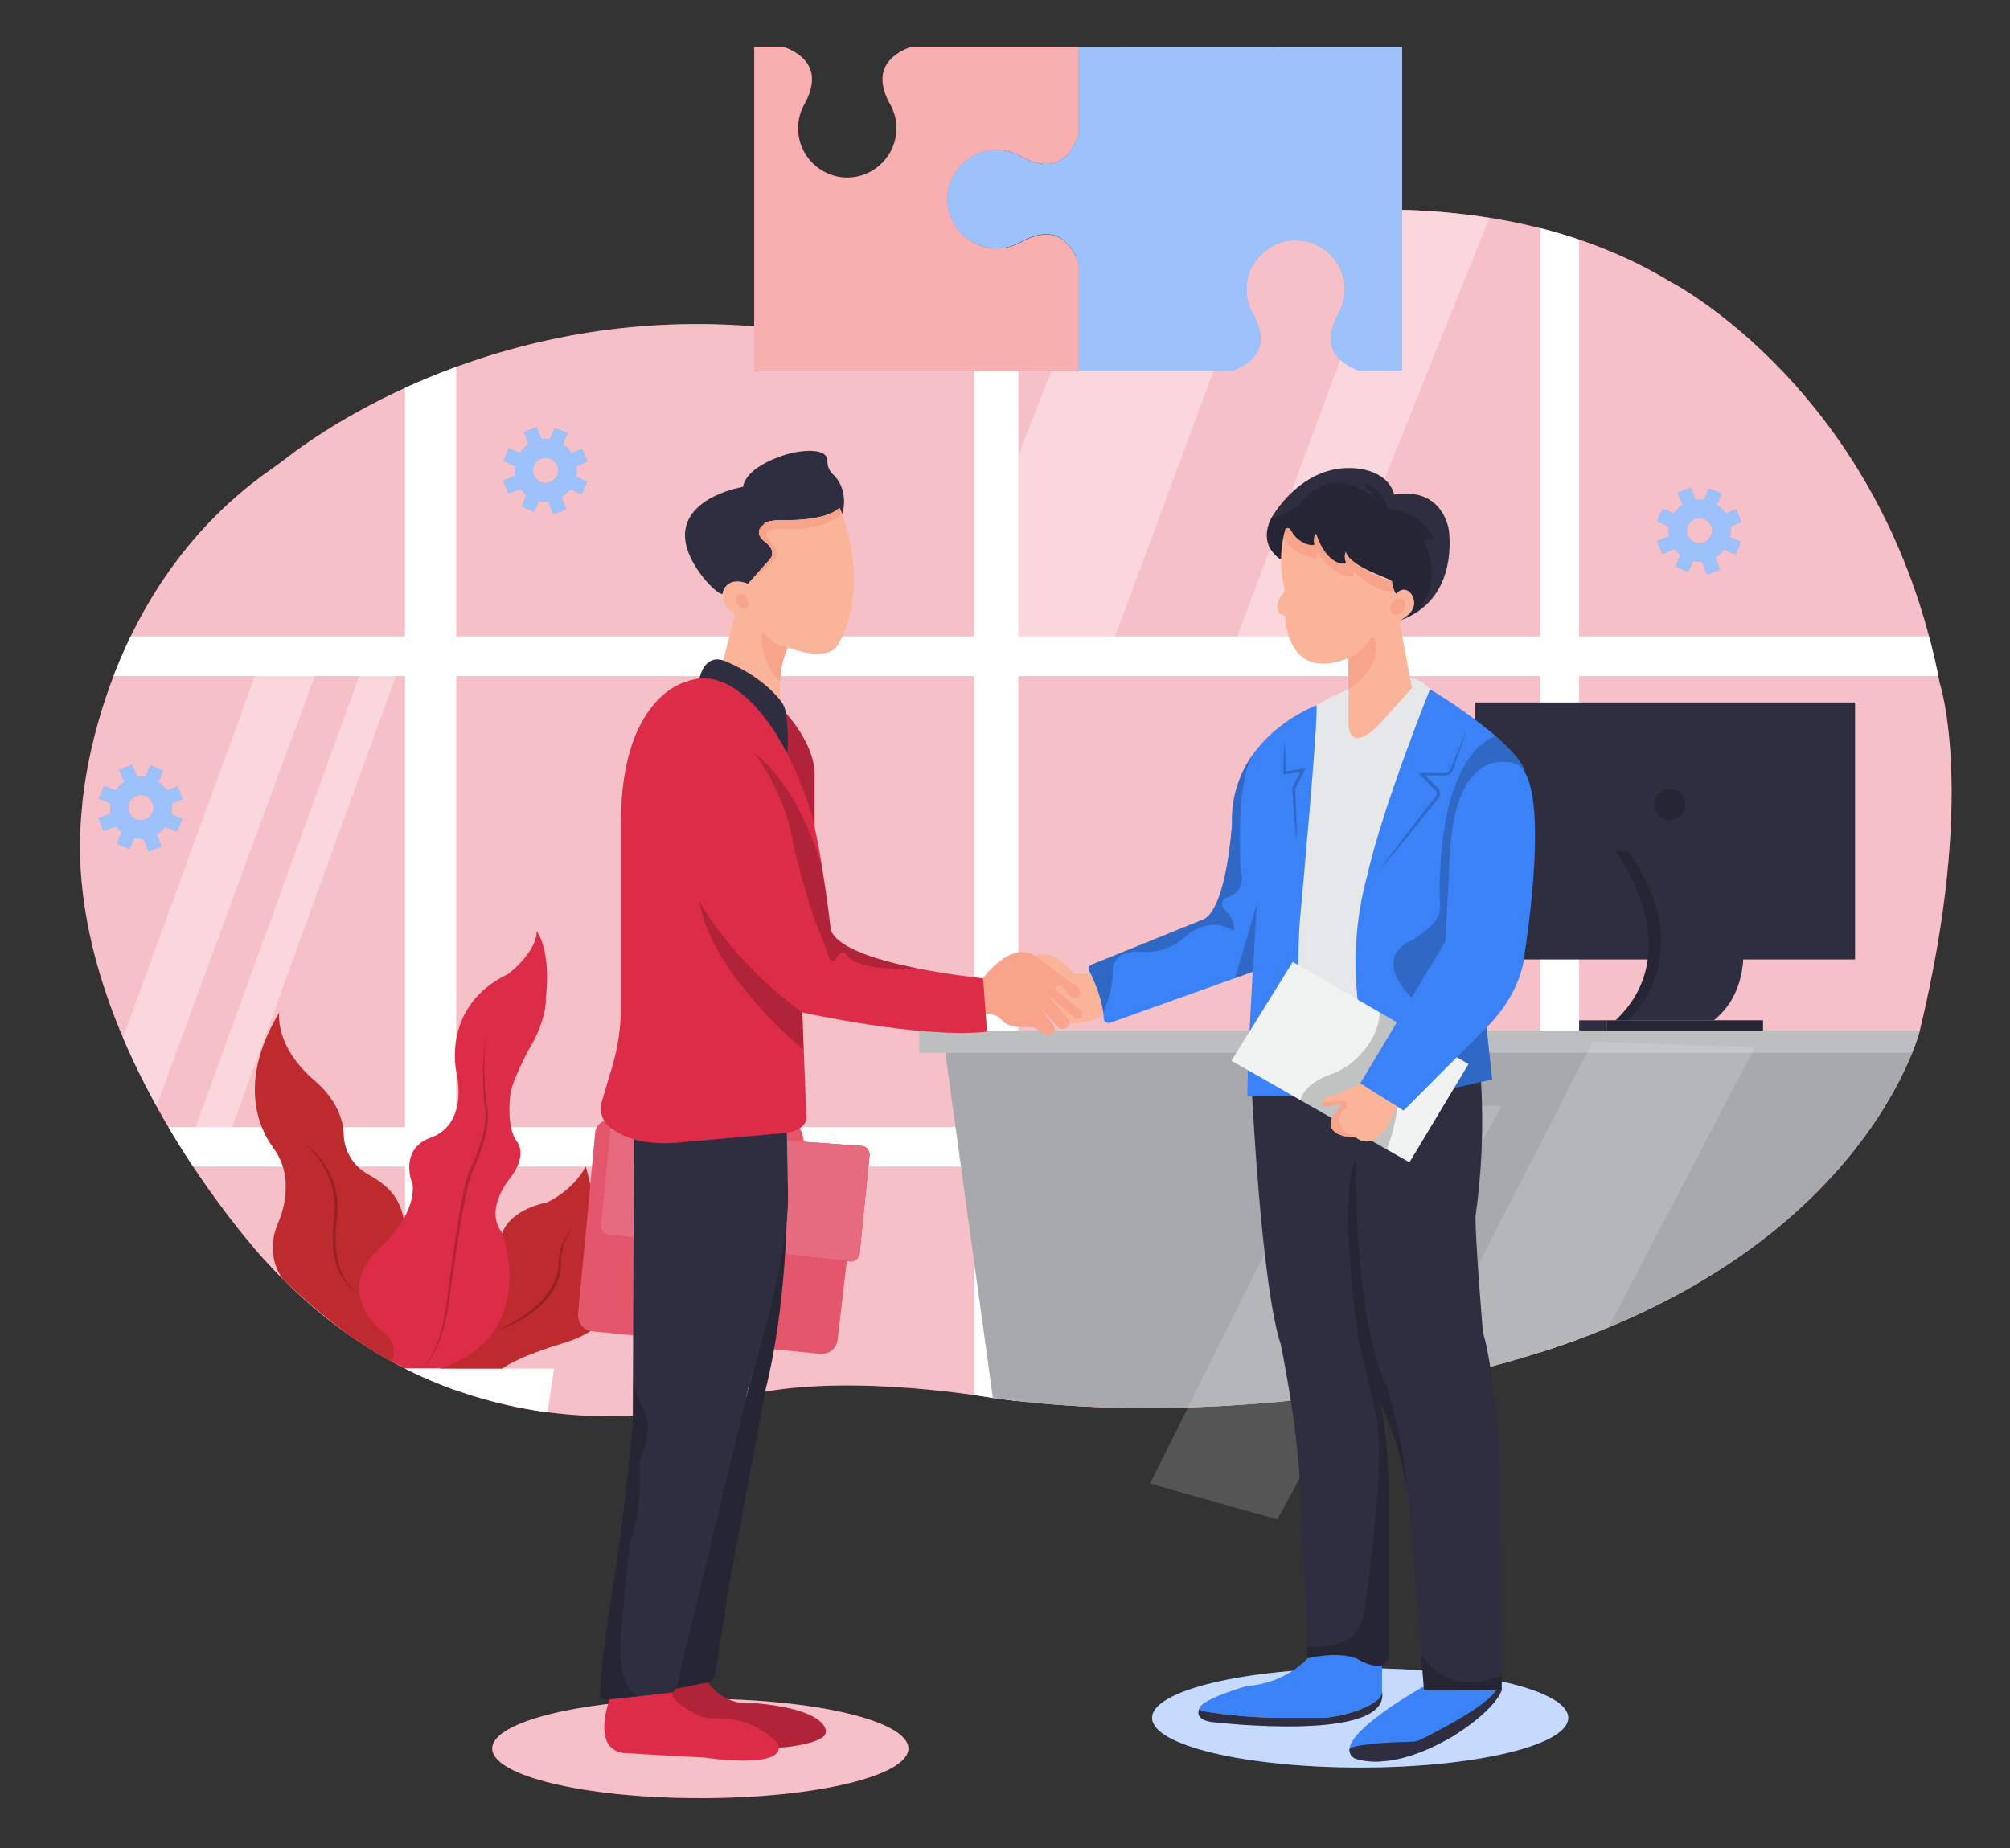 <?xml version="1.0" encoding="UTF-8" standalone="no"?>
<!DOCTYPE svg PUBLIC "-//W3C//DTD SVG 1.1//EN" "http://www.w3.org/Graphics/SVG/1.1/DTD/svg11.dtd">
<svg width="100%" height="100%" viewBox="0 0 722 664" version="1.1" xmlns="http://www.w3.org/2000/svg" xmlns:xlink="http://www.w3.org/1999/xlink" xml:space="preserve" xmlns:serif="http://www.serif.com/" style="fill-rule:evenodd;clip-rule:evenodd;stroke-linejoin:round;stroke-miterlimit:2;">
    <rect x="0" y="0" width="722" height="664" fill="#333333" stroke="none"/>
    <g transform="matrix(1,0,0,1,-68,-10)">
        <ellipse cx="319.56" cy="638.2" rx="74.74" ry="17.84" style="fill:rgb(221,44,71);"/>
    </g>
    <g transform="matrix(1,0,0,1,-68,-10)">
        <ellipse cx="319.56" cy="638.2" rx="74.74" ry="17.84" style="fill:white;fill-opacity:0.7;"/>
    </g>
    <g transform="matrix(1,0,0,1,-68,-10)">
        <ellipse cx="556.58" cy="627.19" rx="74.74" ry="17.84" style="fill:rgb(59,130,246);"/>
    </g>
    <g transform="matrix(1,0,0,1,-68,-10)">
        <ellipse cx="556.58" cy="627.19" rx="74.74" ry="17.84" style="fill:white;fill-opacity:0.7;"/>
    </g>
    <g transform="matrix(1,0,0,1,-68,-10)">
        <path d="M394.28,124.15C394.28,124.15 560.37,46.07 667.88,111.15C667.88,111.15 744.49,150.28 764.74,255.37C764.74,255.37 778.14,295.28 757.59,380.27C757.59,380.27 735.16,472.11 589.87,504.27C589.87,504.27 506.78,523.73 424.65,512.27C424.65,512.27 375.35,503.44 340.07,510.5C340.07,510.5 240.34,548.5 162.58,462.18C162.58,462.18 88.71,382.18 97.45,300.3C97.45,300.3 101.84,223.04 165.2,178.75C167.24,177.323 169.24,175.847 171.2,174.32C185.77,163.06 256.2,113.89 357.53,129.42C357.54,129.46 373.28,132.86 394.28,124.15Z" style="fill:rgb(221,44,71);fill-rule:nonzero;"/>
    </g>
    <g transform="matrix(1,0,0,1,-68,-10)">
        <path d="M394.28,124.15C394.28,124.15 560.37,46.07 667.88,111.15C667.88,111.15 744.49,150.28 764.74,255.37C764.74,255.37 778.14,295.28 757.59,380.27C757.59,380.27 735.16,472.11 589.87,504.27C589.87,504.27 506.78,523.73 424.65,512.27C424.65,512.27 375.35,503.44 340.07,510.5C340.07,510.5 240.34,548.5 162.58,462.18C162.58,462.18 88.71,382.18 97.45,300.3C97.45,300.3 101.84,223.04 165.2,178.75C167.24,177.323 169.24,175.847 171.2,174.32C185.77,163.06 256.2,113.89 357.53,129.42C357.54,129.46 373.28,132.86 394.28,124.15Z" style="fill:white;fill-opacity:0.7;fill-rule:nonzero;"/>
    </g>
    <g transform="matrix(1,0,0,1,-68,-10)">
        <clipPath id="_clip1">
            <path d="M394.28,124.15C394.28,124.15 560.37,46.07 667.88,111.15C667.88,111.15 744.49,150.28 764.74,255.37C764.74,255.37 778.14,295.28 757.59,380.27C757.59,380.27 735.16,472.11 589.87,504.27C589.87,504.27 506.78,523.73 424.65,512.27C424.65,512.27 375.35,503.44 340.07,510.5C340.07,510.5 240.34,548.5 162.58,462.18C162.58,462.18 88.71,382.18 97.45,300.3C97.45,300.3 101.84,223.04 165.2,178.75C167.24,177.323 169.24,175.847 171.2,174.32C185.77,163.06 256.2,113.89 357.53,129.42C357.54,129.46 373.28,132.86 394.28,124.15Z"/>
        </clipPath>
        <g clip-path="url(#_clip1)">
            <path d="M557.06,333.37L538.55,341.95L585.4,369.18L557.06,333.37Z" style="fill:rgb(209,211,212);fill-rule:nonzero;"/>
            <rect x="621.26" y="85.25" width="13.98" height="421.82" style="fill:white;"/>
            <rect x="111.12" y="414.95" width="556.76" height="14.18" style="fill:white;"/>
            <rect x="418.03" y="102.75" width="15.76" height="444.6" style="fill:white;"/>
            <path d="M407,384.26L425.17,516.1L687.8,526.56L757.73,403.99L764.74,384.89L407,384.26Z" style="fill:rgb(167,169,172);fill-rule:nonzero;"/>
            <rect x="398.19" y="380.26" width="366.55" height="7.99" style="fill:rgb(188,190,192);"/>
            <path d="M640.06,384.26L569.52,521.85L633.94,509.54L698.37,386.25L640.06,384.26Z" style="fill:rgb(241,242,242);fill-opacity:0.18;fill-rule:nonzero;"/>
            <rect x="96.73" y="238.65" width="678.54" height="14.26" style="fill:white;"/>
            <rect x="635.24" y="376.59" width="10.01" height="3.67" style="fill:rgb(47,46,65);"/>
            <rect x="597.9" y="262.38" width="136.45" height="92.34" style="fill:rgb(47,46,65);"/>
            <circle cx="667.88" cy="299.08" r="5.59" style="fill-opacity:0.2;"/>
            <path d="M652.84,315.84L648.34,315.84C648.34,315.84 675.07,351.28 648.34,376.59L652.71,376.59L679.44,370.28L679.44,333.37L652.84,315.84Z" style="fill:rgb(47,46,65);fill-rule:nonzero;"/>
            <path d="M652.84,315.84L648.34,315.84C648.34,315.84 675.07,351.28 648.34,376.59L652.71,376.59L679.44,370.28L679.44,333.37L652.84,315.84Z" style="fill-opacity:0.2;fill-rule:nonzero;"/>
            <rect x="645.25" y="376.59" width="56.02" height="3.67" style="fill:rgb(47,46,65);"/>
            <rect x="645.25" y="376.59" width="56.02" height="3.67" style="fill-opacity:0.2;"/>
            <rect x="213.47" y="127.94" width="18.4" height="390.94" style="fill:white;"/>
            <path d="M138.28,414.95L197.03,252.91L210.21,252.91L151.4,414.95L138.28,414.95Z" style="fill:white;fill-opacity:0.36;fill-rule:nonzero;"/>
            <path d="M213.47,501.72L267,501.72L264.67,517.43C246.874,514.962 229.588,509.658 213.47,501.72Z" style="fill:white;fill-rule:nonzero;"/>
            <path d="M248.4,453.08C248.4,453.08 250.35,445 264.52,442C264.52,442 273.73,437.91 278.41,429.1L289,470.41C289,470.41 293.24,485.84 269.84,492.72C269.84,492.72 254.43,497.23 248.37,501.72L226.1,501.72L244,465.43L248.4,453.08Z" style="fill:rgb(236,54,57);fill-rule:nonzero;"/>
            <path d="M248.4,453.08C248.4,453.08 250.35,445 264.52,442C264.52,442 273.73,437.91 278.41,429.1L289,470.41C289,470.41 293.24,485.84 269.84,492.72C269.84,492.72 254.43,497.23 248.37,501.72L226.1,501.72L244,465.43L248.4,453.08Z" style="fill-opacity:0.2;fill-rule:nonzero;"/>
            <path d="M245.26,488.4C247.942,487.321 250.546,486.055 253.05,484.61C255.532,483.162 257.875,481.488 260.05,479.61C262.216,477.769 264.099,475.619 265.64,473.23C267.148,470.832 268.136,468.144 268.54,465.34L268.54,465.44C268.497,464.145 268.581,462.849 268.79,461.57C268.988,460.307 269.292,459.062 269.7,457.85C270.103,456.636 270.643,455.472 271.31,454.38C271.963,453.287 272.749,452.28 273.65,451.38C272.877,452.362 272.207,453.421 271.65,454.54C271.103,455.657 270.661,456.822 270.33,458.02C269.661,460.402 269.397,462.88 269.55,465.35L269.55,465.44C269.373,466.922 269.038,468.38 268.55,469.79C268.038,471.183 267.392,472.522 266.62,473.79C265.023,476.286 263.038,478.51 260.74,480.38C258.461,482.226 255.99,483.822 253.37,485.14C250.783,486.48 248.065,487.553 245.26,488.34L245.26,488.4Z" style="fill-opacity:0.2;fill-rule:nonzero;"/>
            <path d="M169.89,469.91C169.89,469.91 162.79,461.91 167.74,449.78C169.864,445.054 170.85,439.896 170.62,434.72C170.365,430.221 168.793,425.894 166.1,422.28C161.83,416.52 152.71,399.57 168.32,373.8C168.32,373.8 166.32,385.69 181.23,398.47C181.23,398.47 190.86,406.01 191.42,417.02C191.415,422.988 194.553,428.538 199.67,431.61C204.787,434.682 213.47,438.77 213.47,453.61L209.85,499.8C209.85,499.8 194.33,493.08 169.89,469.91Z" style="fill:rgb(236,54,57);fill-rule:nonzero;"/>
            <path d="M169.89,469.91C169.89,469.91 162.79,461.91 167.74,449.78C169.864,445.054 170.85,439.896 170.62,434.72C170.365,430.221 168.793,425.894 166.1,422.28C161.83,416.52 152.71,399.57 168.32,373.8C168.32,373.8 166.32,385.69 181.23,398.47C181.23,398.47 190.86,406.01 191.42,417.02C191.415,422.988 194.553,428.538 199.67,431.61C204.787,434.682 213.47,438.77 213.47,453.61L209.85,499.8C209.85,499.8 194.33,493.08 169.89,469.91Z" style="fill-opacity:0.2;fill-rule:nonzero;"/>
            <path d="M176.83,420.17C181.039,423.191 184.415,427.231 186.64,431.91C187.213,433.073 187.701,434.276 188.1,435.51C188.471,436.757 188.765,438.026 188.98,439.31C189.395,441.892 189.476,444.517 189.22,447.12C188.375,452.114 188.375,457.216 189.22,462.21C189.631,464.699 190.477,467.095 191.72,469.29C192.342,470.385 193.105,471.394 193.99,472.29C194.893,473.172 195.901,473.941 196.99,474.58C194.622,473.502 192.612,471.766 191.2,469.58C189.823,467.369 188.848,464.931 188.32,462.38C187.779,459.846 187.511,457.261 187.52,454.67C187.49,452.086 187.67,449.504 188.06,446.95C188.64,441.944 187.862,436.873 185.81,432.27C184.808,429.946 183.525,427.753 181.99,425.74C180.484,423.696 178.753,421.827 176.83,420.17Z" style="fill-opacity:0.2;fill-rule:nonzero;"/>
            <path d="M159.55,252.91L107.17,396.54L122.48,412.1L181.05,252.91L159.55,252.91Z" style="fill:white;fill-opacity:0.36;fill-rule:nonzero;"/>
            <path d="M468.53,85.25L433.8,173.46L433.8,238.65L468.53,238.65L529.63,74.09L468.53,85.25Z" style="fill:white;fill-opacity:0.36;fill-rule:nonzero;"/>
            <path d="M572.91,76.39L512.44,238.65L542.68,238.64L605.7,81.55L572.91,76.39Z" style="fill:white;fill-opacity:0.36;fill-rule:nonzero;"/>
            <path d="M652.84,315.84L684.84,315.84C684.84,315.84 706.93,357.84 683.61,376.59L652.71,376.59C652.71,376.59 679.69,353.51 652.84,315.84Z" style="fill:rgb(47,46,65);fill-rule:nonzero;"/>
            <path d="M208.76,499.1C208.76,499.1 211.04,493.17 206.91,489.6C206.91,489.6 186.02,475.31 204.99,457.71C204.99,457.71 217.08,447.19 216.26,435.71C216.26,435.71 210.79,423.1 222.73,418.71C222.73,418.71 236.04,415.41 231.92,395.07C231.92,395.07 226.43,371.42 250.62,359.88C250.62,359.88 260.79,352.18 260.79,344.48C260.79,344.48 266.02,351.08 264.09,368.4C264.09,368.4 264.64,376.1 258.09,386.82C258.09,386.82 251.22,399.46 251.22,404.14C251.22,404.14 249.85,415.14 253.7,420.21C253.7,420.21 257.82,424.75 251.22,433.28C251.22,433.28 241.6,444.55 248.47,453.07C248.47,453.07 261.94,490.01 226.21,501.64L213.54,501.64L208.76,499.1Z" style="fill:rgb(221,44,71);fill-rule:nonzero;"/>
            <path d="M219.22,501.72C220.421,500.774 221.438,499.614 222.22,498.3C223.034,497.027 223.743,495.689 224.34,494.3C225.513,491.483 226.437,488.568 227.1,485.59C228.54,479.65 228.89,473.52 229.76,467.44C230.63,461.36 231.47,455.3 232.46,449.25C232.96,446.25 233.46,443.19 234.08,440.18C234.637,437.135 235.389,434.129 236.33,431.18C237.33,429.27 238.17,427.27 238.96,425.27C239.767,423.263 240.461,421.214 241.04,419.13C241.643,417.064 242.065,414.949 242.3,412.81C242.575,410.697 242.457,408.55 241.95,406.48L241.95,406.41C241.63,402.41 241.44,398.41 241.51,394.36C241.51,392.36 241.63,390.36 241.82,388.36C241.983,386.357 242.338,384.375 242.88,382.44C242.426,384.391 242.155,386.379 242.07,388.38C241.94,390.38 241.92,392.38 241.96,394.38C242.04,398.38 242.27,402.38 242.68,406.38L242.68,406.31C243.261,408.466 243.437,410.71 243.2,412.93C243.007,415.13 242.605,417.306 242,419.43C241.425,421.545 240.737,423.628 239.94,425.67C239.14,427.67 238.28,429.73 237.3,431.67L237.3,431.61C236.399,434.508 235.684,437.461 235.16,440.45C234.58,443.45 234.02,446.45 233.51,449.45C232.49,455.45 231.553,461.5 230.7,467.6C229.7,473.6 229.24,479.78 227.7,485.76C226.977,488.748 225.972,491.661 224.7,494.46C224.052,495.854 223.289,497.192 222.42,498.46C221.566,499.736 220.48,500.842 219.22,501.72Z" style="fill-opacity:0.2;fill-rule:nonzero;"/>
        </g>
    </g>
    <g transform="matrix(1,0,0,1,-68,-10)">
        <path d="M481.11,543.02L549.05,406.56L607.44,407.28L526.82,555.91L481.11,543.02Z" style="fill:rgb(241,242,242);fill-opacity:0.18;fill-rule:nonzero;"/>
    </g>
    <g transform="matrix(1,0,0,1,-68,-10)">
        <path d="M564.43,608.23L564.43,617.52C564.447,618.638 563.98,619.711 563.15,620.46C556.86,625.94 544.02,627.19 544.02,627.19L529.19,627.19C519.41,627.186 509.648,626.38 500,624.78C499.458,624.689 499.057,624.215 499.057,623.666C499.057,623.52 499.085,623.375 499.14,623.24C499.136,623.203 499.136,623.167 499.14,623.13C499.19,623.05 499.24,623 499.27,622.94L499.36,622.83C502.77,619.47 515.81,615.77 515.81,615.77C530.16,614.77 537.69,605.77 537.69,605.77C538.69,602.6 548.62,601.89 548.62,601.89L559.32,601.89L564.43,608.23Z" style="fill:rgb(59,130,246);fill-rule:nonzero;"/>
    </g>
    <g transform="matrix(1,0,0,1,-68,-10)">
        <path d="M503,628.66C497,627.66 498.43,624.39 499.15,623.24C499.095,623.375 499.067,623.52 499.067,623.666C499.067,624.215 499.468,624.689 500.01,624.78C509.671,626.382 519.447,627.188 529.24,627.19L544,627.19C544,627.19 556.84,625.94 563.13,620.46C563.96,619.711 564.427,618.638 564.41,617.52C568.07,636.53 503,628.66 503,628.66Z" style="fill:rgb(47,46,65);fill-rule:nonzero;"/>
    </g>
    <g transform="matrix(1,0,0,1,-68,-10)">
        <path d="M607.44,617.24C604.28,625.24 589.61,633.96 589.61,633.96C566.61,647.42 554.55,641.69 554.55,641.69C553.431,641.11 552.727,639.95 552.73,638.69C552.725,638.62 552.725,638.55 552.73,638.48C553.19,630.48 579.39,615.91 579.39,615.91L579.49,617.21L607.44,617.24Z" style="fill:rgb(59,130,246);fill-rule:nonzero;"/>
    </g>
    <g transform="matrix(1,0,0,1,-68,-10)">
        <path d="M607.44,617.24C604.28,625.24 589.61,633.96 589.61,633.96C566.61,647.42 554.55,641.69 554.55,641.69C553.431,641.11 552.727,639.95 552.73,638.69C552.696,638.624 552.696,638.546 552.73,638.48C553,637.9 555.55,636.25 575.37,635.75C576.352,635.728 577.318,635.492 578.2,635.06C583.4,632.52 602.05,623.06 605.45,617.21L607.44,617.24Z" style="fill:rgb(47,46,65);fill-rule:nonzero;"/>
    </g>
    <g transform="matrix(1,0,0,1,-68,-10)">
        <path d="M607.44,617.24L579.5,617.24L574.15,549.67C573.97,548.38 573.76,547.1 573.55,545.85C571.777,534.918 568.544,524.273 563.94,514.2C566.37,524.2 566.86,544.57 566.86,544.57L566.86,604.11C566.37,612.86 555.2,605.81 555.2,605.81C547.91,603.14 537.7,605.81 537.7,605.81L537.52,601.68L535,543.84C533.79,519.79 528,492.84 528,492.84C521.2,472.19 517.78,403.94 517.78,403.94L522.9,398.8L574.42,389.33L600,398.74C600.942,414.9 600.272,431.113 598,447.14C598,456.85 600.68,488.69 600.68,488.69C604.08,499.38 606.51,528.3 606.51,528.3L607.44,617.24Z" style="fill:rgb(47,46,65);fill-rule:nonzero;"/>
    </g>
    <g transform="matrix(1,0,0,1,-68,-10)">
        <path d="M540.85,263.43C544.517,261.161 548.383,259.229 552.4,257.66C556.417,256.091 566.4,251.47 574.5,253.66C574.5,253.66 578.27,253.59 581.68,257.66L568.53,340.66L562.53,407.24L534.83,403.87L530.45,387.07L534.82,276.26L540.85,263.43Z" style="fill:rgb(230,231,232);fill-rule:nonzero;"/>
    </g>
    <g transform="matrix(1,0,0,1,-68,-10)">
        <path d="M356.72,420.22C356.72,420.22 356.44,411.96 349.33,412.48L334.07,410.9L333.66,418.55L356.72,420.22Z" style="fill:rgb(221,44,71);fill-rule:nonzero;"/>
    </g>
    <g transform="matrix(1,0,0,1,-68,-10)">
        <path d="M356.72,420.22C356.72,420.22 356.44,411.96 349.33,412.48L334.07,410.9L333.66,418.55L356.72,420.22Z" style="fill:white;fill-opacity:0.2;fill-rule:nonzero;"/>
    </g>
    <g transform="matrix(1,0,0,1,-68,-10)">
        <path d="M286.7,412.48L286.61,412.48C284.135,412.479 282.041,414.386 281.81,416.85L275.65,482.11C275.362,485.209 277.663,488.001 280.76,488.31L362.65,496.41C365.719,496.713 368.506,494.473 368.87,491.41L373.28,453.28L286.7,412.48Z" style="fill:rgb(221,44,71);fill-rule:nonzero;"/>
    </g>
    <g transform="matrix(1,0,0,1,-68,-10)">
        <path d="M286.7,412.48L286.61,412.48C284.135,412.479 282.041,414.386 281.81,416.85L275.65,482.11C275.362,485.209 277.663,488.001 280.76,488.31L362.65,496.41C365.719,496.713 368.506,494.473 368.87,491.41L373.28,453.28L286.7,412.48Z" style="fill:white;fill-opacity:0.2;fill-rule:nonzero;"/>
    </g>
    <g transform="matrix(1,0,0,1,-68,-10)">
        <path d="M286.53,453.6L373.24,463.18C373.362,463.194 373.484,463.201 373.606,463.201C375.231,463.201 376.607,461.956 376.77,460.34L380.33,425.11C380.341,425.005 380.346,424.899 380.346,424.793C380.346,423.189 379.09,421.842 377.49,421.73L287.24,415.18L283.83,450.28C283.818,450.391 283.811,450.502 283.811,450.613C283.811,452.153 284.997,453.456 286.53,453.6Z" style="fill:rgb(221,44,71);fill-rule:nonzero;"/>
    </g>
    <g transform="matrix(1,0,0,1,-68,-10)">
        <path d="M286.53,453.6L373.24,463.18C373.362,463.194 373.484,463.201 373.606,463.201C375.231,463.201 376.607,461.956 376.77,460.34L380.33,425.11C380.341,425.005 380.346,424.899 380.346,424.793C380.346,423.189 379.09,421.842 377.49,421.73L287.24,415.18L283.83,450.28C283.818,450.391 283.811,450.502 283.811,450.613C283.811,452.153 284.997,453.456 286.53,453.6Z" style="fill:rgb(221,44,71);fill-rule:nonzero;"/>
    </g>
    <g transform="matrix(1,0,0,1,-68,-10)">
        <path d="M286.53,453.6L373.24,463.18C373.362,463.194 373.484,463.201 373.606,463.201C375.231,463.201 376.607,461.956 376.77,460.34L380.33,425.11C380.341,425.005 380.346,424.899 380.346,424.793C380.346,423.189 379.09,421.842 377.49,421.73L287.24,415.18L283.83,450.28C283.818,450.391 283.811,450.502 283.811,450.613C283.811,452.153 284.997,453.456 286.53,453.6Z" style="fill:white;fill-opacity:0.3;fill-rule:nonzero;"/>
    </g>
    <g transform="matrix(1,0,0,1,-68,-10)">
        <path d="M322.3,614.4C325.681,619.375 331.411,622.255 337.42,622C338.253,621.95 339.087,621.95 339.92,622C344.83,622.41 361.72,624.27 364.47,631C364.912,632.101 364.548,633.371 363.59,634.07C361.86,635.35 357.71,637.07 347.76,637.93L314.76,635.72L300.66,607.58L322.3,614.4Z" style="fill:rgb(221,44,71);fill-rule:nonzero;"/>
    </g>
    <g transform="matrix(1,0,0,1,-68,-10)">
        <path d="M322.3,614.4C325.681,619.375 331.411,622.255 337.42,622C338.253,621.95 339.087,621.95 339.92,622C344.82,622.41 361.67,624.26 364.46,631C364.896,632.092 364.547,633.35 363.61,634.06C361.89,635.38 357.74,637.19 347.76,637.97L314.76,635.76L300.66,607.62L322.3,614.4Z" style="fill-opacity:0.2;fill-rule:nonzero;"/>
    </g>
    <g transform="matrix(1,0,0,1,-68,-10)">
        <path d="M286.91,620.64C286.91,620.64 280.27,638.46 292.11,639.82C292.11,639.82 309.64,640.9 321,641.44C321,641.44 347.66,645.56 347.76,637.97C347.741,637.147 347.4,636.364 346.81,635.79C341.021,630.003 333.033,626.947 324.86,627.39C322.831,627.508 320.804,627.123 318.96,626.27C315.27,624.51 309.57,621.27 309.16,618.08L286.91,620.64Z" style="fill:rgb(221,44,71);fill-rule:nonzero;"/>
    </g>
    <g transform="matrix(1,0,0,1,-68,-10)">
        <path d="M350.63,446C350.63,446 350.27,480.39 343.04,509L330.04,578.51L324.97,611.57C324.749,613.012 323.642,614.168 322.21,614.45L310.79,616.71L336.91,508.28C336.91,508.28 347.35,472.55 350.18,446.01L350.63,446Z" style="fill:rgb(47,46,65);fill-rule:nonzero;"/>
    </g>
    <g transform="matrix(1,0,0,1,-68,-10)">
        <path d="M350.63,446C350.63,446 350.27,480.39 343.04,509L330.04,578.51L324.97,611.57C324.749,613.012 323.642,614.168 322.21,614.45L310.79,616.71L336.91,508.28C336.91,508.28 347.35,472.55 350.18,446.01L350.63,446Z" style="fill-opacity:0.2;fill-rule:nonzero;"/>
    </g>
    <g transform="matrix(1,0,0,1,-68,-10)">
        <path d="M350.31,266.25C350.31,266.25 361.09,277.67 360.6,289L360.6,307.3C360.6,307.3 352.45,285.81 347.21,274.24L350.31,266.25Z" style="fill:rgb(221,44,71);fill-rule:nonzero;"/>
    </g>
    <g transform="matrix(1,0,0,1,-68,-10)">
        <path d="M350.31,266.25C350.31,266.25 361.09,277.67 360.6,289L360.6,307.3C360.6,307.3 352.45,285.81 347.21,274.24L350.31,266.25Z" style="fill-opacity:0.2;fill-rule:nonzero;"/>
    </g>
    <g transform="matrix(1,0,0,1,-68,-10)">
        <path d="M601.85,377.87L604,397.81L577.23,403.91L562.47,407.28L556.39,374.47C553.774,357.863 554.687,340.89 559.07,324.66C564.9,299.15 581.66,257.66 581.66,257.66C589.943,262.579 597.809,268.168 605.18,274.37C614.65,282.62 615.68,286.74 615.68,286.74L601.85,377.87Z" style="fill:rgb(59,130,246);fill-rule:nonzero;"/>
    </g>
    <g transform="matrix(1,0,0,1,-68,-10)">
        <path d="M601.85,377.87L604,397.81L577.23,403.91C577.23,403.91 579.43,375.66 575.08,368.39C575.08,368.39 561.49,356.01 573.4,348.72C573.4,348.72 585.09,343.12 585.32,336.32C585.32,336.32 582.04,284.37 605.18,274.38C614.65,282.63 615.68,286.75 615.68,286.75L601.85,377.87Z" style="fill-opacity:0.2;fill-rule:nonzero;"/>
    </g>
    <g transform="matrix(1,0,0,1,-68,-10)">
        <path d="M562.73,323.69C564.95,320.643 567.203,317.613 569.49,314.6C571.78,311.6 574.04,308.6 576.36,305.6L583.36,296.67L583.78,296.13C583.882,295.987 583.96,295.828 584.01,295.66C584.111,295.334 584.111,294.986 584.01,294.66C583.865,294.295 583.631,293.972 583.33,293.72L582.33,292.72L578.42,288.63L577.58,287.74L587.24,287.74C587.7,287.75 588.147,287.578 588.48,287.26C588.65,287.104 588.789,286.917 588.89,286.71L589.21,285.95L589.84,284.38C591.54,280.2 593.287,276.043 595.08,271.91C593.6,276.17 592.077,280.413 590.51,284.64L589.93,286.23L589.62,287.04C589.208,287.985 588.281,288.607 587.25,288.63L578.8,288.63L579.17,287.76L584.17,292.76C584.592,293.126 584.918,293.589 585.12,294.11C585.3,294.676 585.3,295.284 585.12,295.85C585.026,296.13 584.887,296.394 584.71,296.63L584.26,297.21L577.2,306.06C574.85,309.06 572.44,311.91 570.06,314.84C567.68,317.77 565.17,320.81 562.73,323.69Z" style="fill-opacity:0.2;fill-rule:nonzero;"/>
    </g>
    <g transform="matrix(1,0,0,1,-68,-10)">
        <path d="M535.27,336.8C533.32,353.09 534.79,403.9 534.79,403.9L516.07,403.9C516.07,390.33 518.01,359.15 518.01,359.15L466.84,377.45C466.647,377.518 466.444,377.553 466.239,377.553C465.27,377.553 464.465,376.769 464.44,375.8C464.44,375.34 464.39,374.87 464.34,374.4C464.34,374.19 464.28,373.98 464.26,373.77C463.6,368.71 461.26,363.07 459.77,359.88C459.56,359.41 459.36,358.99 459.19,358.64C459.092,358.44 459.04,358.219 459.04,357.996C459.04,357.4 459.406,356.861 459.96,356.64L500.52,340.23C508.78,335.61 510.52,305.97 510.52,305.97C510.218,297.218 512.767,288.6 517.78,281.42C526.78,268.51 540.89,263.42 540.89,263.42C541.59,268.52 535.27,336.8 535.27,336.8Z" style="fill:rgb(59,130,246);fill-rule:nonzero;"/>
    </g>
    <g transform="matrix(1,0,0,1,-68,-10)">
        <path d="M513.64,322.22C516.07,330.98 508.53,332.46 508.53,332.46C504.89,334.7 508.78,337.78 508.78,337.78C512.39,341.71 510.97,344.34 510.97,344.34C501.97,338.75 493.97,346.34 493.97,346.34C489.565,350.44 483.628,352.497 477.63,352C475.297,351.75 472.94,352.173 470.84,353.22C468.762,354.355 467.521,356.597 467.66,358.96C467.97,366.18 464.44,373.35 464.26,373.7C463.5,367.91 460.56,361.39 459.19,358.58C459.092,358.38 459.04,358.159 459.04,357.936C459.04,357.34 459.406,356.801 459.96,356.58L500.52,340.17C508.78,335.55 510.52,305.91 510.52,305.91C510.22,297.158 512.768,288.541 517.78,281.36C511.67,292.57 513.64,322.22 513.64,322.22Z" style="fill-opacity:0.2;fill-rule:nonzero;"/>
    </g>
    <g transform="matrix(1,0,0,1,-68,-10)">
        <path d="M511.58,361.46L519.47,334.86L518.01,359.16L511.58,361.46Z" style="fill-opacity:0.2;fill-rule:nonzero;"/>
    </g>
    <g transform="matrix(1,0,0,1,-68,-10)">
        <path d="M529.44,276.3C529.57,278.2 529.62,280.11 529.72,282.01L529.88,287.72L529.37,287.28C531.55,286.9 533.73,286.56 535.92,286.21L536.92,286.04L536.46,286.99C535.37,289.19 534.29,291.38 533.18,293.56L533.24,293.28C533.413,296.48 533.543,299.683 533.63,302.89C533.73,306.09 533.79,309.3 533.78,312.51C533.4,309.32 533.1,306.13 532.84,302.93C532.58,299.73 532.33,296.54 532.14,293.34L532.14,293.2L532.2,293.06C533.28,290.867 534.377,288.683 535.49,286.51L536.06,287.29C533.87,287.59 531.68,287.9 529.48,288.16L528.96,288.22L528.96,287.72L529.12,282.01C529.25,280.11 529.31,278.2 529.44,276.3Z" style="fill-opacity:0.2;fill-rule:nonzero;"/>
    </g>
    <g transform="matrix(1,0,0,1,-68,-10)">
        <path d="M573.55,545.85C571.777,534.918 568.544,524.273 563.94,514.2C566.37,524.2 566.86,544.57 566.86,544.57L566.86,604.11C566.37,612.86 555.2,605.81 555.2,605.81C547.91,603.14 537.7,605.81 537.7,605.81L537.52,601.68C537.52,601.68 556.65,603.87 557.86,589.28C557.86,589.28 565.63,542.14 562.6,519.28L556.16,492.28C556.16,492.28 548.16,441.01 554.98,426.42C554.98,426.42 554.22,484.26 566.13,508.07C569.842,520.372 572.331,533.01 573.56,545.8L573.55,545.85Z" style="fill-opacity:0.2;fill-rule:nonzero;"/>
    </g>
    <g transform="matrix(1,0,0,1,-68,-10)">
        <path d="M578.46,604.12C578.46,604.12 587.03,620.63 607.46,611.89L607.46,617.24L579.5,617.24L578.46,604.12Z" style="fill-opacity:0.2;fill-rule:nonzero;"/>
    </g>
    <g transform="matrix(1,0,0,1,-68,-10)">
        <path d="M510.33,391.1L574.28,427.62L595.49,392.28L532.37,355.59L510.33,391.1Z" style="fill:rgb(241,242,242);fill-rule:nonzero;"/>
    </g>
    <g transform="matrix(1,0,0,1,-68,-10)">
        <path d="M563.6,373.74C563.37,381.25 558.6,387.19 554.67,390.85C552.159,393.137 549.209,394.889 546,396C535.86,399.67 535.13,405.25 535.13,405.25L566.13,422.94C566.13,422.94 570.67,411.66 569.8,403.94L576.55,381.28L563.6,373.74Z" style="fill-opacity:0.2;fill-rule:nonzero;"/>
    </g>
    <g transform="matrix(1,0,0,1,-68,-10)">
        <path d="M455.76,375.88C455.505,376.005 455.224,376.07 454.94,376.07C454.485,376.071 454.044,375.908 453.7,375.61L448.19,370.84L444.34,367.5L449.12,373L451.12,377.65C451.12,377.65 451.45,377.7 452.01,377.74C451.904,378.369 451.542,378.927 451.01,379.28C450.615,379.55 450.148,379.693 449.67,379.69C449,379.684 448.361,379.406 447.9,378.92L441.77,372.28L446.33,378.14C446.651,378.555 446.825,379.065 446.825,379.59C446.825,380.888 445.758,381.957 444.46,381.96C444.008,381.956 443.565,381.828 443.18,381.59L438.99,378.89C438.99,378.89 431.11,379.98 428.18,376.81C426.651,374.989 424.315,374.041 421.95,374.28C421.69,374.28 421.42,374.36 421.15,374.42L421.15,361.42C421.15,361.42 430.93,347.74 439.88,353.42L455.24,364.7C455.795,365.102 456.125,365.748 456.125,366.433C456.125,366.889 455.98,367.333 455.71,367.7C455.303,368.248 454.662,368.574 453.98,368.58C453.484,368.579 453.003,368.405 452.62,368.09L449.14,364.46C448.952,364.2 448.65,364.046 448.33,364.046C447.781,364.046 447.33,364.497 447.33,365.046C447.33,365.094 447.333,365.142 447.34,365.19C447.334,365.512 447.483,365.817 447.74,366.01L456.15,372.72C456.588,373.077 456.843,373.613 456.843,374.178C456.843,374.906 456.419,375.571 455.76,375.88Z" style="fill:rgb(247,164,139);fill-rule:nonzero;"/>
    </g>
    <g transform="matrix(1,0,0,1,-68,-10)">
        <path d="M356.2,373.74L357.59,410.25C358.97,417.42 346.53,417.48 346.53,417.48L309,420.74C298.15,421.35 291.26,418.15 287.28,415.18C284.385,413.003 283.144,409.231 284.18,405.76L287.95,393.06C290.002,386.139 291.046,378.959 291.05,371.74L291.05,304.74C291.32,260.26 314.25,255.01 314.25,255.01C340.49,244.78 357.34,296.16 357.34,296.16C359.54,300.69 361.7,311.54 363.34,321.78C365.21,333.39 366.46,344.23 366.46,344.23C368.92,350.74 383.79,355.17 397.41,357.9C409.79,360.39 421.13,361.48 421.13,361.48L422.53,380.7C398.72,383.22 356.2,373.74 356.2,373.74Z" style="fill:rgb(221,44,71);fill-rule:nonzero;"/>
    </g>
    <g transform="matrix(1,0,0,1,-68,-10)">
        <path d="M356.2,373.74L356.72,387.31C356.72,387.31 323.33,360 319.18,333.72C319.18,333.72 330.51,355.2 356.2,373.74Z" style="fill-opacity:0.2;fill-rule:nonzero;"/>
    </g>
    <g transform="matrix(1,0,0,1,-68,-10)">
        <path d="M397.37,357.88C373.94,359.11 371.95,352.81 371.95,352.81C370.57,351.29 369.12,352.88 368.09,354.6C367.873,354.958 367.483,355.178 367.064,355.178C366.542,355.178 366.078,354.837 365.92,354.34C364.65,350.42 362.28,344.5 362.28,344.5C358.97,337.86 353.14,314.38 353.14,314.38C350.35,295.04 339.08,280.67 339.08,280.67C355.93,293.67 363.3,321.76 363.3,321.76C365.17,333.37 366.42,344.21 366.42,344.21C368.88,350.72 383.75,355.15 397.37,357.88Z" style="fill-opacity:0.2;fill-rule:nonzero;"/>
    </g>
    <g transform="matrix(1,0,0,1,-68,-10)">
        <path d="M350.63,417L351.04,438.55C351.112,441.725 350.978,444.902 350.64,448.06C347.82,474.6 336.89,508.16 336.89,508.16L310.76,616.68C310.581,617.438 309.936,618.003 309.16,618.08L285.6,620.62C285.55,620.624 285.5,620.626 285.45,620.626C284.444,620.626 283.613,619.806 283.6,618.8C283.46,607.59 289.15,574.12 289.15,574.12C293.86,540.82 295.3,521.27 295.3,521.27L295.37,504.09L295.37,503.89L295.72,419.33C302.49,421.43 311.22,420.53 311.22,420.53L350.63,417Z" style="fill:rgb(47,46,65);fill-rule:nonzero;"/>
    </g>
    <g transform="matrix(1,0,0,1,-68,-10)">
        <path d="M290.91,598C289.45,617.18 297.38,619.32 297.38,619.32L285.6,620.59C285.55,620.594 285.5,620.596 285.45,620.596C284.444,620.596 283.613,619.776 283.6,618.77C283.46,607.56 289.15,574.09 289.15,574.09C293.86,540.79 295.3,521.24 295.3,521.24L295.37,504.06C295.45,510.53 300.73,518.06 300.73,521.6C300.846,525.153 300.198,528.689 298.83,531.97C298.012,533.823 297.668,535.851 297.83,537.87C298.325,546.959 297.076,556.06 294.15,564.68L290.91,598Z" style="fill-opacity:0.2;fill-rule:nonzero;"/>
    </g>
    <g transform="matrix(1,0,0,1,-68,-10)">
        <path d="M370.54,194.66L369.54,192.48C363.98,197.63 348.74,196.84 348.74,196.84C342.4,197.03 342.4,198.42 342.4,198.42C338.04,201.59 342.99,204.75 342.99,204.75C347.35,208.32 344.58,210.9 344.58,210.9L336.65,219.81C335.241,219.123 333.672,218.83 332.11,218.96C329.826,219.136 327.953,220.884 327.62,223.15C327.287,225.416 313.29,212.46 314.08,201.37C315.03,188.12 334.88,184.92 334.88,184.92C336.47,176.41 352.71,172.64 352.71,172.64C366.58,170.07 365.18,175.81 365.18,175.81C365.206,177.611 365.987,179.32 367.33,180.52C368.956,182.125 370.12,184.14 370.7,186.35C371.41,189.082 371.355,191.957 370.54,194.66Z" style="fill:rgb(47,46,65);fill-rule:nonzero;"/>
    </g>
    <g transform="matrix(1,0,0,1,-68,-10)">
        <path d="M369.34,241C366,248.73 351,242.58 351,242.58C346.73,250.32 348.5,261.87 348.5,261.87C340.94,252.44 327.77,247.27 327.77,247.27L332.09,230.7C329.241,229.308 327.478,226.348 327.61,223.18C327.943,220.914 329.816,219.166 332.1,218.99C333.662,218.86 335.231,219.153 336.64,219.84L344.57,210.93C344.57,210.93 347.34,208.35 342.98,204.78C342.98,204.78 338.03,201.62 342.39,198.45C342.39,198.45 342.39,197.06 348.73,196.87C348.73,196.87 363.97,197.66 369.53,192.51L370.53,194.69C380.64,223.58 369.34,241 369.34,241Z" style="fill:rgb(249,180,153);fill-rule:nonzero;"/>
    </g>
    <g transform="matrix(1,0,0,1,-68,-10)">
        <path d="M370.54,194.66C363,201.4 348.35,200 348.35,200C341.62,199.81 343.59,203.18 343.59,203.18C348.35,207.72 346.77,210.69 346.77,210.69L336.66,219.81L344.59,210.9C344.59,210.9 347.36,208.32 343,204.75C343,204.75 338.05,201.59 342.41,198.42C342.41,198.42 342.41,197.03 348.75,196.84C348.75,196.84 363.99,197.63 369.55,192.48L370.54,194.66Z" style="fill:rgb(247,164,139);fill-rule:nonzero;"/>
    </g>
    <g transform="matrix(1,0,0,1,-68,-10)">
        <path d="M351,242.58C347.646,242.154 344.61,240.367 342.61,237.64C340.61,234.913 341.25,249.28 348.16,254.85C348.37,250.624 349.332,246.469 351,242.58Z" style="fill:rgb(247,164,139);fill-rule:nonzero;"/>
    </g>
    <g transform="matrix(0.836,-0.548,0.548,0.836,-137.13,210.54)">
        <ellipse cx="334.78" cy="226.05" rx="1.88" ry="2.87" style="fill:rgb(247,164,139);"/>
    </g>
    <g transform="matrix(1,0,0,1,-68,-10)">
        <path d="M319.28,253.74C319.28,253.74 320.78,245.09 327.78,247.26C327.78,247.26 340.78,251.93 348.51,261.87C349.495,263.14 350.117,264.654 350.31,266.25C350.75,269.72 351.4,276.31 350.71,280.67C350.71,280.67 337.37,252.4 319.28,253.74Z" style="fill:rgb(47,46,65);fill-rule:nonzero;"/>
    </g>
    <g transform="matrix(1,0,0,1,-68,-10)">
        <path d="M464.34,374.38C459.84,377.79 454.18,377.83 452.01,377.7C451.45,377.7 451.12,377.61 451.12,377.61L449.12,372.96L443.71,366.96L453.71,375.57C454.054,375.868 454.495,376.031 454.95,376.03C455.234,376.03 455.515,375.965 455.77,375.84C456.423,375.529 456.841,374.867 456.841,374.143C456.841,373.569 456.579,373.026 456.13,372.67L447.71,366C447.453,365.807 447.304,365.502 447.31,365.18C447.303,365.132 447.3,365.084 447.3,365.036C447.3,364.487 447.751,364.036 448.3,364.036C448.62,364.036 448.922,364.19 449.11,364.45L452.59,368.08C452.973,368.395 453.454,368.569 453.95,368.57C454.632,368.564 455.273,368.238 455.68,367.69C455.95,367.323 456.095,366.879 456.095,366.423C456.095,365.738 455.765,365.092 455.21,364.69L439.85,353.41C446.55,350.41 453.85,359.81 453.85,359.81L459.73,359.81C461.23,363 463.56,368.64 464.22,373.7C464.28,374 464.32,374.17 464.34,374.38Z" style="fill:rgb(249,180,153);fill-rule:nonzero;"/>
    </g>
    <g transform="matrix(1,0,0,1,-68,-10)">
        <path d="M452,377.74C451.44,377.74 451.11,377.65 451.11,377.65L449.11,373L451.45,375.7C451.94,376.257 452.143,377.012 452,377.74Z" style="fill:rgb(247,164,139);fill-rule:nonzero;"/>
    </g>
    <g transform="matrix(1,0,0,1,-68,-10)">
        <path d="M556.58,399.28L572.2,409L602,379.08C602,379.08 614.51,367.67 615.72,352.08C615.72,352.08 626.17,287.68 611.83,284.28C611.83,284.28 590.19,276.28 588.74,318.79L587.2,348.19L556.58,399.28Z" style="fill:rgb(59,130,246);fill-rule:nonzero;"/>
    </g>
    <g transform="matrix(1,0,0,1,-68,-10)">
        <path d="M569.77,407.47C569.77,407.47 563.77,425.26 554.98,418.69C554.67,418.69 546.2,418.69 545.98,413.83C545.962,412.908 546.254,412.006 546.81,411.27L549.66,407.34C549.725,407.252 549.759,407.146 549.759,407.037C549.759,406.758 549.529,406.527 549.249,406.527C549.188,406.527 549.127,406.538 549.07,406.56C547.553,407.078 545.971,407.378 544.37,407.45C544.343,407.452 544.315,407.452 544.288,407.452C543.498,407.452 542.848,406.802 542.848,406.012C542.848,405.985 542.848,405.957 542.85,405.93C542.853,405.44 543.121,404.988 543.55,404.75C545.201,403.806 547.011,403.172 548.89,402.88L556.6,399.28L569.77,407.47Z" style="fill:rgb(249,180,153);fill-rule:nonzero;"/>
    </g>
    <g transform="matrix(1,0,0,1,-68,-10)">
        <path d="M553.77,418.18C553.875,418.203 553.95,418.297 553.95,418.405C553.95,418.531 553.846,418.635 553.72,418.635C553.703,418.635 553.686,418.634 553.67,418.63C551.21,418.42 546.14,417.54 545.96,413.83C545.942,412.908 546.234,412.006 546.79,411.27L549.64,407.34C549.702,407.253 549.736,407.149 549.736,407.042C549.736,406.762 549.506,406.532 549.226,406.532C549.169,406.532 549.113,406.542 549.06,406.56C547.539,407.074 545.954,407.374 544.35,407.45C544.323,407.452 544.295,407.452 544.268,407.452C543.478,407.452 542.828,406.802 542.828,406.012C542.828,405.985 542.828,405.957 542.83,405.93C545.208,406.004 547.586,405.809 549.92,405.35C550.048,405.314 550.18,405.296 550.313,405.296C551.12,405.296 551.783,405.96 551.783,406.766C551.783,407.001 551.727,407.232 551.62,407.44C551.149,408.286 550.56,409.06 549.87,409.74C549.18,410.42 547.26,415 553.77,418.18Z" style="fill:rgb(247,164,139);fill-rule:nonzero;"/>
    </g>
    <g transform="matrix(1,0,0,1,-68,-10)">
        <path d="M570.63,233L575.16,257.18L563,270.76C551,282.01 552.4,268.18 552.4,268.18L552.4,246.45C529.77,255.5 529.63,231.23 529.63,231.23C528.75,231.113 527.947,230.662 527.39,229.97C526.31,228.49 526.76,225.74 528.84,223.27C529.307,222.717 529.485,221.975 529.32,221.27C528.823,219.159 528.488,217.012 528.32,214.85C528.22,213.54 528.17,212.27 528.18,211.05C528.212,208.459 528.473,205.875 528.96,203.33C529.17,202.23 529.42,201.22 529.66,200.33C529.66,200.33 530.73,198.63 532,200.98C534.59,205.77 540.15,205.37 540.15,205.37C539.729,204.135 539.971,202.766 540.79,201.75C544.67,213.65 551.44,211.97 551.44,211.97C550.947,210.769 550.947,209.421 551.44,208.22C553.04,214.03 568.08,218.96 568.08,218.96C568.188,220.043 568.443,221.106 568.84,222.12C569.001,222.562 569.223,222.98 569.5,223.36C572.86,219.86 575.19,223.74 575.19,223.74C578.29,229.35 571.82,232.53 570.8,232.99C570.745,233.005 570.687,233.008 570.63,233Z" style="fill:rgb(249,180,153);fill-rule:nonzero;"/>
    </g>
    <g transform="matrix(1,0,0,1,-68,-10)">
        <path d="M568.81,222.07C563.48,224.07 554.21,215.29 554.21,215.29C554.11,215.846 554.11,216.414 554.21,216.97C548.21,218.28 541.28,208.69 541.28,208.69C540.12,209.46 541.28,210.63 541.28,210.63C536.251,210.242 531.68,207.529 528.93,203.3C529.14,202.2 529.39,201.19 529.63,200.3C529.63,200.3 530.7,198.6 531.97,200.95C534.56,205.74 540.12,205.34 540.12,205.34C539.699,204.105 539.941,202.736 540.76,201.72C544.64,213.62 551.41,211.94 551.41,211.94C550.917,210.739 550.917,209.391 551.41,208.19C553.01,214 568.05,218.93 568.05,218.93C568.159,220.006 568.415,221.063 568.81,222.07Z" style="fill:rgb(247,164,139);fill-rule:nonzero;"/>
    </g>
    <g transform="matrix(0.608,-0.794,0.794,0.608,-25.48,531.99)">
        <ellipse cx="570.02" cy="227.94" rx="3.16" ry="2.43" style="fill:rgb(247,164,139);"/>
    </g>
    <g transform="matrix(1,0,0,1,-68,-10)">
        <path d="M577.4,229.63C575.353,231.033 573.122,232.147 570.77,232.94C571.77,232.48 578.26,229.3 575.16,223.69C575.16,223.69 572.83,219.81 569.47,223.31C569.193,222.93 568.971,222.512 568.81,222.07C568.413,221.056 568.158,219.993 568.05,218.91C567.942,217.827 553.05,213.98 551.41,208.17C550.917,209.371 550.917,210.719 551.41,211.92C551.903,213.121 544.64,213.6 540.76,201.7C539.941,202.716 539.699,204.085 540.12,205.32C540.541,206.555 534.56,205.72 531.97,200.93C530.7,198.58 529.63,200.28 529.63,200.28C529.39,201.19 529.14,202.2 528.93,203.28C528.443,205.825 528.182,208.409 528.15,211L528.09,211C526.286,209.915 524.843,208.321 523.94,206.42C523.894,206.336 523.854,206.249 523.82,206.16C522.82,203.83 522.57,200.62 524.5,196.44C524.8,195.88 534.65,177.83 553,178.15C553,178.15 566.13,177.83 568.8,187.71C568.8,187.71 584.42,183.85 588.31,199.71C588.32,199.68 591.93,219.7 577.4,229.63Z" style="fill:rgb(47,46,65);fill-rule:nonzero;"/>
    </g>
    <g transform="matrix(1,0,0,1,-68,-10)">
        <path d="M579.57,205.11C580.65,206.84 586.36,217.22 577.4,229.63C575.353,231.033 573.122,232.147 570.77,232.94C571.77,232.48 578.26,229.3 575.16,223.69C575.16,223.69 572.83,219.81 569.47,223.31C569.193,222.93 568.971,222.512 568.81,222.07C568.413,221.056 568.158,219.993 568.05,218.91C567.942,217.827 553.05,213.98 551.41,208.17C550.917,209.371 550.917,210.719 551.41,211.92C551.903,213.121 544.64,213.6 540.76,201.7C539.941,202.716 539.699,204.085 540.12,205.32C540.541,206.555 534.56,205.72 531.97,200.93C530.7,198.58 529.63,200.28 529.63,200.28C529.39,201.19 529.14,202.2 528.93,203.28C528.443,205.825 528.182,208.409 528.15,211L528.09,211C526.335,209.856 524.906,208.278 523.94,206.42C523.894,206.336 523.854,206.249 523.82,206.16C522.71,203.76 522.36,200.51 524.5,196.44C524.75,196.37 532.95,193.95 535.83,189.97C535.83,189.97 545.06,176.54 561.9,188.83C560.967,187.064 559.684,185.505 558.13,184.25C558.072,184.207 558.038,184.138 558.038,184.066C558.038,183.94 558.142,183.836 558.268,183.836C558.282,183.836 558.296,183.837 558.31,183.84C560.43,184.36 564.66,186.19 566.45,192.73C566.45,192.73 578.21,193.15 582.81,203.31C582.83,203.36 582.841,203.413 582.841,203.466C582.841,203.691 582.656,203.876 582.431,203.876C582.407,203.876 582.383,203.874 582.36,203.87C581.48,203.68 580.09,203.57 579.56,204.48C579.451,204.676 579.454,204.917 579.57,205.11Z" style="fill-opacity:0.2;fill-rule:nonzero;"/>
    </g>
    <g transform="matrix(1,0,0,1,-68,-10)">
        <path d="M552.4,246.45C555.627,244.961 558.339,242.544 560.19,239.51C562.041,236.476 566.64,248.07 552.4,257.66L552.4,246.45Z" style="fill:rgb(247,164,139);fill-rule:nonzero;"/>
    </g>
    <g id="e37e942a-8264-442d-800c-6d764dbfd862" transform="matrix(1,0,0,1,-68,-10)">
        <path d="M669.53,207.25C670.134,208.061 670.844,208.787 671.64,209.41L669.88,213.57L674.41,215.5L676.1,211.5C677.17,211.73 678.269,211.8 679.36,211.71L681.26,216.42L685.87,214.55L684.1,210.22C685.317,209.502 686.389,208.562 687.26,207.45L691.43,209.21L693.36,204.67L689.43,203C689.703,201.731 689.747,200.424 689.56,199.14L693.46,197.56L691.59,193L687.83,194.53C687.009,193.277 685.94,192.205 684.69,191.38L686.37,187.38L681.83,185.45L680.07,189.62C679.075,189.483 678.065,189.483 677.07,189.62L675.27,185.18L670.65,187L672.39,191.31C671.143,192.138 670.072,193.206 669.24,194.45L665.24,192.77L663.31,197.31L667.49,199.06C667.32,200.263 667.35,201.487 667.58,202.68L663.27,204.44L665.14,209.03L669.53,207.25ZM674.3,198.83C675.018,197.173 676.66,196.095 678.466,196.095C680.956,196.095 683.006,198.144 683.006,200.635C683.006,203.125 680.956,205.175 678.466,205.175C677.87,205.175 677.28,205.058 676.73,204.83C675.035,204.133 673.923,202.473 673.923,200.64C673.923,200.017 674.051,199.401 674.3,198.83Z" style="fill:rgb(59,130,246);fill-rule:nonzero;"/>
        <g opacity="0.5">
            <path d="M669.53,207.25C670.134,208.061 670.844,208.787 671.64,209.41L669.88,213.57L674.41,215.5L676.1,211.5C677.17,211.73 678.269,211.8 679.36,211.71L681.26,216.42L685.87,214.55L684.1,210.22C685.317,209.502 686.389,208.562 687.26,207.45L691.43,209.21L693.36,204.67L689.43,203C689.703,201.731 689.747,200.424 689.56,199.14L693.46,197.56L691.59,193L687.83,194.53C687.009,193.277 685.94,192.205 684.69,191.38L686.37,187.38L681.83,185.45L680.07,189.62C679.075,189.483 678.065,189.483 677.07,189.62L675.27,185.18L670.65,187L672.39,191.31C671.143,192.138 670.072,193.206 669.24,194.45L665.24,192.77L663.31,197.31L667.49,199.06C667.32,200.263 667.35,201.487 667.58,202.68L663.27,204.44L665.14,209.03L669.53,207.25ZM674.3,198.83C675.018,197.173 676.66,196.095 678.466,196.095C680.956,196.095 683.006,198.144 683.006,200.635C683.006,203.125 680.956,205.175 678.466,205.175C677.87,205.175 677.28,205.058 676.73,204.83C675.035,204.133 673.923,202.473 673.923,200.64C673.923,200.017 674.051,199.401 674.3,198.83Z" style="fill:white;fill-rule:nonzero;"/>
        </g>
        <path d="M109.65,306.79C110.253,307.601 110.959,308.331 111.75,308.96L110,313.12L114.53,315.05L116.22,311.05C117.289,311.288 118.388,311.362 119.48,311.27L121.38,315.97L125.99,314.1L124.22,309.77C125.437,309.052 126.509,308.112 127.38,307L131.55,308.76L133.48,304.23L129.55,302.51C129.823,301.245 129.867,299.941 129.68,298.66L133.58,297.07L131.71,292.53L128,294.05C127.177,292.799 126.109,291.727 124.86,290.9L126.54,286.9L122,285L120.24,289.18C119.245,289.033 118.235,289.033 117.24,289.18L115.44,284.73L110.85,286.6L112.59,290.91C111.348,291.744 110.278,292.81 109.44,294.05L105.44,292.37L103.51,296.91L107.69,298.67C107.52,299.87 107.55,301.09 107.78,302.28L103.4,304L105.27,308.6L109.65,306.79ZM114.42,298.38C115.138,296.723 116.78,295.645 118.586,295.645C121.076,295.645 123.126,297.694 123.126,300.185C123.126,302.675 121.076,304.725 118.586,304.725C117.99,304.725 117.4,304.608 116.85,304.38C115.156,303.679 114.046,302.018 114.046,300.185C114.046,299.564 114.173,298.95 114.42,298.38Z" style="fill:rgb(59,130,246);fill-rule:nonzero;"/>
        <g opacity="0.5">
            <path d="M109.65,306.79C110.253,307.601 110.959,308.331 111.75,308.96L110,313.12L114.53,315.05L116.22,311.05C117.289,311.288 118.388,311.362 119.48,311.27L121.38,315.97L125.99,314.1L124.22,309.77C125.437,309.052 126.509,308.112 127.38,307L131.55,308.76L133.48,304.23L129.55,302.51C129.823,301.245 129.867,299.941 129.68,298.66L133.58,297.07L131.71,292.53L128,294.05C127.177,292.799 126.109,291.727 124.86,290.9L126.54,286.9L122,285L120.24,289.18C119.245,289.033 118.235,289.033 117.24,289.18L115.44,284.73L110.85,286.6L112.59,290.91C111.348,291.744 110.278,292.81 109.44,294.05L105.44,292.37L103.51,296.91L107.69,298.67C107.52,299.87 107.55,301.09 107.78,302.28L103.4,304L105.27,308.6L109.65,306.79ZM114.42,298.38C115.138,296.723 116.78,295.645 118.586,295.645C121.076,295.645 123.126,297.694 123.126,300.185C123.126,302.675 121.076,304.725 118.586,304.725C117.99,304.725 117.4,304.608 116.85,304.38C115.156,303.679 114.046,302.018 114.046,300.185C114.046,299.564 114.173,298.95 114.42,298.38Z" style="fill:white;fill-rule:nonzero;"/>
        </g>
        <path d="M255.05,185.6C255.648,186.418 256.359,187.149 257.16,187.77L255.4,191.94L259.94,193.87L261.63,189.87C262.697,190.103 263.792,190.177 264.88,190.09L266.79,194.78L271.39,192.91L269.62,188.58C270.84,187.862 271.915,186.923 272.79,185.81L276.96,187.58L278.89,183.04L274.89,181.32C275.158,180.047 275.202,178.738 275.02,177.45L278.92,175.88L277.05,171.27L273.29,172.8C272.461,171.553 271.394,170.483 270.15,169.65L271.83,165.65L267.29,163.72L265.53,167.89C264.534,167.763 263.526,167.763 262.53,167.89L260.73,163.46L256.19,165.32L257.91,169.58C256.662,170.418 255.588,171.492 254.75,172.74L250.75,171.05L248.82,175.58L253,177.34C252.83,178.543 252.86,179.767 253.09,180.96L248.78,182.7L250.65,187.31L255.05,185.6ZM259.82,177.2C260.538,175.543 262.18,174.465 263.986,174.465C266.476,174.465 268.526,176.514 268.526,179.005C268.526,181.495 266.476,183.545 263.986,183.545C263.39,183.545 262.8,183.428 262.25,183.2C260.556,182.499 259.446,180.838 259.446,179.005C259.446,178.384 259.573,177.77 259.82,177.2Z" style="fill:rgb(59,130,246);fill-rule:nonzero;"/>
        <g opacity="0.5">
            <path d="M255.05,185.6C255.648,186.418 256.359,187.149 257.16,187.77L255.4,191.94L259.94,193.87L261.63,189.87C262.697,190.103 263.792,190.177 264.88,190.09L266.79,194.78L271.39,192.91L269.62,188.58C270.84,187.862 271.915,186.923 272.79,185.81L276.96,187.58L278.89,183.04L274.89,181.32C275.158,180.047 275.202,178.738 275.02,177.45L278.92,175.88L277.05,171.27L273.29,172.8C272.461,171.553 271.394,170.483 270.15,169.65L271.83,165.65L267.29,163.72L265.53,167.89C264.534,167.763 263.526,167.763 262.53,167.89L260.73,163.46L256.19,165.32L257.91,169.58C256.662,170.418 255.588,171.492 254.75,172.74L250.75,171.05L248.82,175.58L253,177.34C252.83,178.543 252.86,179.767 253.09,180.96L248.78,182.7L250.65,187.31L255.05,185.6ZM259.82,177.2C260.538,175.543 262.18,174.465 263.986,174.465C266.476,174.465 268.526,176.514 268.526,179.005C268.526,181.495 266.476,183.545 263.986,183.545C263.39,183.545 262.8,183.428 262.25,183.2C260.556,182.499 259.446,180.838 259.446,179.005C259.446,178.384 259.573,177.77 259.82,177.2Z" style="fill:white;fill-rule:nonzero;"/>
        </g>
    </g>
    <g id="b901c145-a1d4-4b29-9098-21bae61eea9e" transform="matrix(1,0,0,1,-68,-10)">
        <path d="M455.33,104.46L455.33,143.26L338.91,143.26L338.91,26.86L349.41,26.86C349.41,26.86 356.56,28.86 358.93,34.58C361.07,39.64 357.88,45.74 357.15,47.05L357.03,47.27C355.478,49.958 354.66,53.008 354.66,56.112C354.66,65.811 362.641,73.792 372.34,73.792C382.039,73.792 390.02,65.811 390.02,56.112C390.02,53.008 389.202,49.958 387.65,47.27C387.592,47.21 387.547,47.139 387.52,47.06C386.79,45.77 383.6,39.67 385.72,34.59C388.11,28.92 395.26,26.87 395.26,26.87L455.36,26.87L455.36,58.66C455.36,58.66 453.31,65.82 447.64,68.2C442.58,70.33 436.48,67.14 435.16,66.42L435,66.3C432.311,64.723 429.247,63.897 426.13,63.91C416.448,63.935 408.495,71.908 408.495,81.59C408.495,91.289 416.476,99.27 426.175,99.27C429.272,99.27 432.316,98.456 435,96.91L435.2,96.79C436.49,96.06 442.6,92.86 447.68,94.99C453.27,97.3 455.33,104.46 455.33,104.46Z" style="fill:rgb(236,54,57);fill-rule:nonzero;"/>
        <g opacity="0.6">
            <path d="M455.33,104.46L455.33,143.26L338.91,143.26L338.91,26.86L349.41,26.86C349.41,26.86 356.56,28.86 358.93,34.58C361.07,39.64 357.88,45.74 357.15,47.05L357.03,47.27C355.478,49.958 354.66,53.008 354.66,56.112C354.66,65.811 362.641,73.792 372.34,73.792C382.039,73.792 390.02,65.811 390.02,56.112C390.02,53.008 389.202,49.958 387.65,47.27C387.592,47.21 387.547,47.139 387.52,47.06C386.79,45.77 383.6,39.67 385.72,34.59C388.11,28.92 395.26,26.87 395.26,26.87L455.36,26.87L455.36,58.66C455.36,58.66 453.31,65.82 447.64,68.2C442.58,70.33 436.48,67.14 435.16,66.42L435,66.3C432.311,64.723 429.247,63.897 426.13,63.91C416.448,63.935 408.495,71.908 408.495,81.59C408.495,91.289 416.476,99.27 426.175,99.27C429.272,99.27 432.316,98.456 435,96.91L435.2,96.79C436.49,96.06 442.6,92.86 447.68,94.99C453.27,97.3 455.33,104.46 455.33,104.46Z" style="fill:white;fill-rule:nonzero;"/>
        </g>
        <path d="M571.67,26.86L571.67,143.15L556.12,143.15C554.98,142.76 548.93,140.6 546.78,135.49C544.63,130.38 547.84,124.35 548.56,123.02L548.7,122.8C550.27,120.116 551.092,117.059 551.08,113.95C551.071,104.268 543.102,96.306 533.42,96.306C523.732,96.306 515.76,104.278 515.76,113.966C515.76,117.075 516.581,120.13 518.14,122.82L518.27,123.03C519,124.31 522.18,130.41 520.05,135.5C517.92,140.59 511.9,142.77 510.72,143.16L455.33,143.16L455.33,104.39C455.33,104.39 453.28,97.23 447.61,94.85C442.61,92.74 436.47,95.92 435.14,96.64L434.94,96.77C432.221,98.374 429.121,99.22 425.964,99.22C416.27,99.22 408.294,91.243 408.294,81.55C408.294,71.856 416.27,63.88 425.964,63.88C425.999,63.88 426.035,63.88 426.07,63.88C429.179,63.868 432.236,64.69 434.92,66.26C434.985,66.313 435.056,66.36 435.13,66.4C436.42,67.12 442.52,70.31 447.6,68.18C453.27,65.81 455.31,58.65 455.31,58.65L455.31,26.9L571.67,26.86Z" style="fill:rgb(59,130,246);fill-rule:nonzero;"/>
        <path d="M571.67,26.86L571.67,143.15L556.12,143.15C554.98,142.76 548.93,140.6 546.78,135.49C544.63,130.38 547.84,124.35 548.56,123.02L548.7,122.8C550.27,120.116 551.092,117.059 551.08,113.95C551.071,104.268 543.102,96.306 533.42,96.306C523.732,96.306 515.76,104.278 515.76,113.966C515.76,117.075 516.581,120.13 518.14,122.82L518.27,123.03C519,124.31 522.18,130.41 520.05,135.5C517.92,140.59 511.9,142.77 510.72,143.16L455.33,143.16L455.33,104.39C455.33,104.39 453.28,97.23 447.61,94.85C442.61,92.74 436.47,95.92 435.14,96.64L434.94,96.77C432.221,98.374 429.121,99.22 425.964,99.22C416.27,99.22 408.294,91.243 408.294,81.55C408.294,71.856 416.27,63.88 425.964,63.88C425.999,63.88 426.035,63.88 426.07,63.88C429.179,63.868 432.236,64.69 434.92,66.26C434.985,66.313 435.056,66.36 435.13,66.4C436.42,67.12 442.52,70.31 447.6,68.18C453.27,65.81 455.31,58.65 455.31,58.65L455.31,26.9L571.67,26.86Z" style="fill:white;fill-opacity:0.5;fill-rule:nonzero;"/>
    </g>
</svg>
